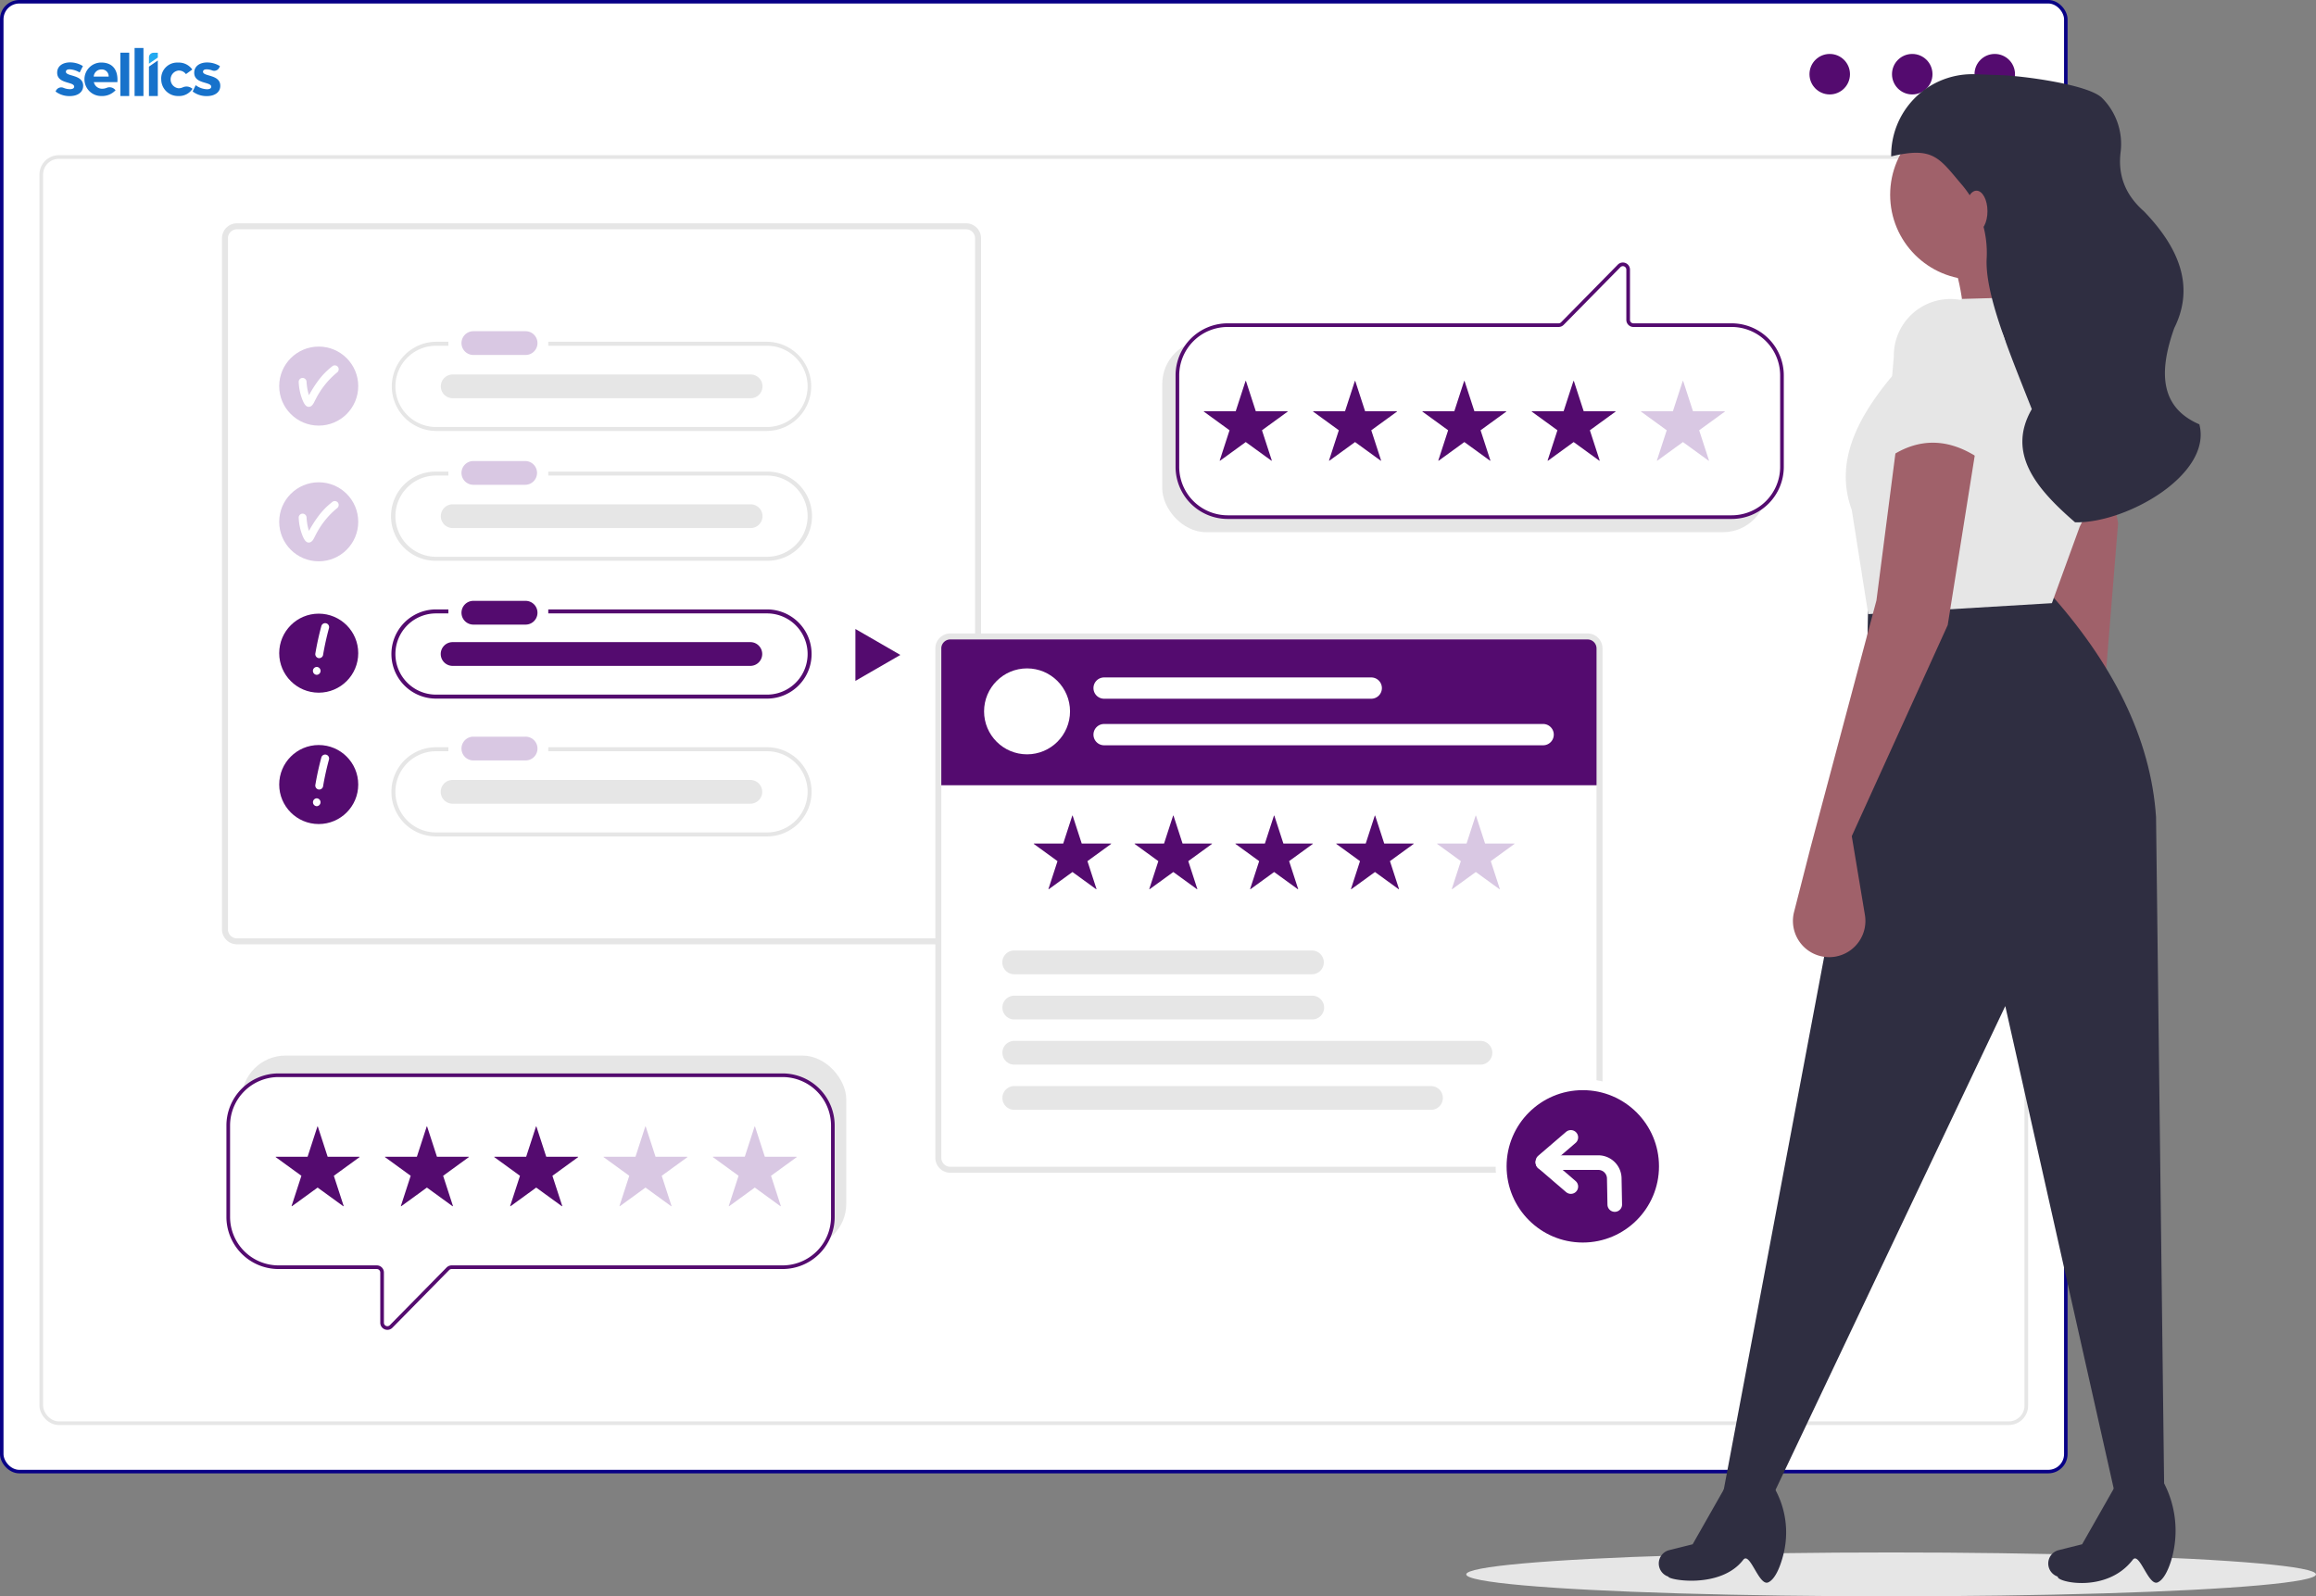 <svg xmlns="http://www.w3.org/2000/svg" xmlns:xlink="http://www.w3.org/1999/xlink" width="634.542" height="437.411" viewBox="0 0 634.542 437.411"><rect x="0" y="0" width="634.542" height="437.411" fill="#808080" stroke="none"/><defs><style>.a,.d,.o{fill:none;}.b,.j,.m{fill:#fff;}.b{stroke:#070086;stroke-width:0.961px;}.b,.d,.m,.n,.o{stroke-miterlimit:10;}.c,.n{fill:#540b6f;}.d{stroke:#e6e6e6;}.e{clip-path:url(#a);}.f{fill:#1772cb;}.g{fill:#22a9f0;}.h{fill:#e6e6e6;}.i{fill:#d9c8e3;}.k{fill:#a0616a;}.l{fill:#2f2e41;}.m{stroke:#540b6f;}.n,.o{stroke:#fff;}.n{stroke-width:3px;}.o{stroke-linecap:round;stroke-width:4px;}</style><clipPath id="a"><rect class="a" width="45.134" height="13.184"/></clipPath></defs><g transform="translate(-991.503 -174.032)"><rect class="b" width="565.518" height="402.759" rx="4.806" transform="translate(991.983 174.512)"/><g transform="translate(1532.482 188.813)"><ellipse class="c" cx="5.548" cy="5.548" rx="5.548" ry="5.548" transform="translate(0)"/></g><g transform="translate(1509.875 188.813)"><ellipse class="c" cx="5.548" cy="5.548" rx="5.548" ry="5.548" transform="translate(0)"/></g><g transform="translate(1487.268 188.813)"><ellipse class="c" cx="5.548" cy="5.548" rx="5.548" ry="5.548"/></g><rect class="d" width="543.866" height="346.948" rx="4.806" transform="translate(1002.81 217.057)"/><g transform="translate(1006.723 187.178)"><g transform="translate(0 0)"><g class="e"><g transform="translate(0 0)"><g class="e"><path class="f" d="M602.107,142.811c-.6,0-1.028.195-1.028.673,0,1.347,4.749.673,4.731,3.845,0,1.844-1.612,2.818-3.667,2.818a6.224,6.224,0,0,1-3.9-1.258l.107-.213a1.613,1.613,0,0,1,2.055-.8,4.5,4.5,0,0,0,1.808.373c.655,0,1.134-.213,1.134-.692,0-1.435-4.66-.673-4.66-3.827,0-1.86,1.595-2.818,3.544-2.818a6.622,6.622,0,0,1,3.508,1.011l-.886,1.754a6.051,6.051,0,0,0-2.747-.868" transform="translate(-598.244 -136.963)"/><path class="f" d="M614.992,146.319h-6.45a2.3,2.3,0,0,0,2.322,1.807,3.2,3.2,0,0,0,1.222-.248,2.027,2.027,0,0,1,2.216.461l.195.195a5.011,5.011,0,0,1-3.846,1.595,4.59,4.59,0,1,1-.071-9.179c3.172.018,4.643,2.092,4.412,5.37m-2.392-1.524a1.87,1.87,0,0,0-1.985-1.949,2.1,2.1,0,0,0-2.108,1.949Z" transform="translate(-598.051 -136.962)"/><rect class="f" width="2.428" height="11.873" transform="translate(17.756 1.293)"/><rect class="f" width="2.428" height="13.166" transform="translate(21.654)"/><path class="f" d="M625.637,140.4v9.746h-2.428v-8.063Z" transform="translate(-597.621 -136.976)"/><path class="f" d="M631.208,143.146a2.446,2.446,0,0,0,0,4.855,2.746,2.746,0,0,0,1.187-.248,2.434,2.434,0,0,1,2.357.177l.319.213a4.388,4.388,0,0,1-3.916,1.984,4.573,4.573,0,0,1-4.66-4.483,4.362,4.362,0,0,1,4.607-4.678,4.5,4.5,0,0,1,3.9,1.9l-1.736,1.258a2.411,2.411,0,0,0-2.055-.975" transform="translate(-597.539 -136.962)"/><path class="f" d="M638.759,142.811c-.6,0-1.027.195-1.027.673,0,1.347,4.749.673,4.731,3.845,0,1.844-1.613,2.818-3.668,2.818a6.226,6.226,0,0,1-3.9-1.258l.833-1.736a5.38,5.38,0,0,0,3.119,1.116c.655,0,1.134-.213,1.134-.691,0-1.436-4.66-.673-4.66-3.828,0-1.86,1.595-2.818,3.544-2.818a6.622,6.622,0,0,1,3.508,1.011l-.212.443a1.519,1.519,0,0,1-1.879.744,4.521,4.521,0,0,0-1.524-.319" transform="translate(-597.329 -136.963)"/><path class="g" d="M623.209,141.334v-1.7a1.264,1.264,0,0,1,1.223-1.293h1.205v1.311Z" transform="translate(-597.621 -137.028)"/></g></g></g></g></g><path class="h" d="M790.928,250.31H731V251.4h59.93a11.125,11.125,0,1,1,0,22.251H700.245a11.125,11.125,0,0,1,0-22.251h3.388V250.31h-3.388a12.22,12.22,0,1,0,0,24.439h90.684a12.22,12.22,0,1,0,0-24.439Z" transform="translate(410.719 52.945)"/><path class="c" d="M790.928,287.155H731v1.095h59.93a11.125,11.125,0,1,1,0,22.251H700.244a11.125,11.125,0,0,1,0-22.251h3.388v-1.095h-3.388a12.22,12.22,0,0,0,0,24.44h90.684a12.22,12.22,0,0,0,0-24.44Z" transform="translate(410.72 53.865)"/><path class="h" d="M790.928,324H731v1.095h59.93a11.125,11.125,0,1,1,0,22.251H700.245a11.125,11.125,0,0,1,0-22.251h3.388V324h-3.388a12.22,12.22,0,0,0,0,24.44h90.684a12.22,12.22,0,0,0,0-24.44Z" transform="translate(410.719 54.784)"/><path class="i" d="M709.931,247.489a3.255,3.255,0,0,0,0,6.508h14.277a3.255,3.255,0,0,0,.108-6.508q-.054,0-.108,0Z" transform="translate(411.186 52.875)"/><path class="c" d="M709.931,284.868a3.255,3.255,0,0,0,0,6.508h14.277a3.255,3.255,0,1,0,.108-6.508q-.054,0-.108,0Z" transform="translate(411.186 53.807)"/><path class="i" d="M709.931,321.179a3.255,3.255,0,0,0,0,6.508h14.277a3.255,3.255,0,1,0,.108-6.508q-.054,0-.108,0Z" transform="translate(411.186 54.714)"/><path class="h" d="M704.406,259.057a3.255,3.255,0,0,0,0,6.508H786a3.255,3.255,0,1,0,.107-6.508h-81.7Z" transform="translate(411.048 53.163)"/><path class="h" d="M790.928,215.6H731V216.7h59.93a11.125,11.125,0,1,1,0,22.25H700.244a11.125,11.125,0,0,1,0-22.25h3.388V215.6h-3.388a12.22,12.22,0,0,0,0,24.439h90.684a12.22,12.22,0,0,0,0-24.439Z" transform="translate(410.72 52.079)"/><path class="i" d="M709.931,212.78a3.255,3.255,0,0,0,0,6.508h14.277a3.255,3.255,0,1,0,.108-6.508h0q-.054,0-.108,0Z" transform="translate(411.186 52.008)"/><path class="h" d="M704.406,224.348a3.255,3.255,0,0,0,0,6.508H786a3.255,3.255,0,1,0,.115-6.508H704.406Z" transform="translate(411.048 52.297)"/><path class="c" d="M704.406,295.9a3.255,3.255,0,0,0,0,6.509H786a3.255,3.255,0,0,0,.107-6.509h-81.7Z" transform="translate(411.048 54.083)"/><path class="h" d="M704.406,332.747a3.255,3.255,0,0,0,0,6.509H786a3.255,3.255,0,0,0,.107-6.509h-81.7Z" transform="translate(411.048 55.002)"/><path class="c" d="M824.371,299.5l-12.315-7.11v14.219l12.315-7.11-12.315-7.11v14.219Z" transform="translate(413.814 53.995)"/><path class="h" d="M839.268,379.866H646.832a2.466,2.466,0,0,1-2.462-2.463V188.032a2.466,2.466,0,0,1,2.462-2.463H846.6a2.467,2.467,0,0,1,2.463,2.463v112.12h1.642V188.032a4.111,4.111,0,0,0-4.105-4.1H646.832a4.109,4.109,0,0,0-4.1,4.1V377.4a4.11,4.11,0,0,0,4.1,4.1H839.268Z" transform="translate(409.589 51.289)"/><path class="c" d="M1011.041,294.652h-172.5c-2.239,0-4.056,1.418-4.056,3.165v37.336H1015.1V297.817C1015.1,296.07,1013.279,294.652,1011.041,294.652Z" transform="translate(414.374 54.052)"/><path class="h" d="M1012.113,293.584H837.52a4.108,4.108,0,0,0-4.1,4.1V437.254a4.107,4.107,0,0,0,4.1,4.1h174.593a4.106,4.106,0,0,0,4.1-4.1V297.689A4.107,4.107,0,0,0,1012.113,293.584Zm2.463,143.67a2.467,2.467,0,0,1-2.463,2.463H837.52a2.467,2.467,0,0,1-2.463-2.463V297.689a2.467,2.467,0,0,1,2.463-2.463h174.593a2.467,2.467,0,0,1,2.463,2.463Z" transform="translate(414.348 54.025)"/><path class="h" d="M854.524,378.341a3.255,3.255,0,0,0,0,6.509h81.6a3.255,3.255,0,0,0,.107-6.509h0c-.036,0-.072,0-.107,0Z" transform="translate(414.794 56.14)"/><path class="h" d="M854.524,390.423a3.255,3.255,0,0,0,0,6.508h81.6a3.255,3.255,0,1,0,.107-6.508h-81.7Z" transform="translate(414.794 56.442)"/><path class="h" d="M854.524,402.506a3.255,3.255,0,0,0,0,6.508H982.213a3.255,3.255,0,1,0,.107-6.508h0c-.035,0-.071,0-.107,0Z" transform="translate(414.794 56.743)"/><path class="h" d="M854.524,414.588a3.255,3.255,0,0,0,0,6.508H968.658a3.255,3.255,0,1,0,.108-6.508h0q-.054,0-.108,0Z" transform="translate(414.794 57.045)"/><ellipse class="j" cx="11.774" cy="11.774" rx="11.774" ry="11.774" transform="translate(1261.121 357.181)"/><path class="j" d="M878.607,305.342a2.917,2.917,0,0,0,0,5.834h73.138a2.917,2.917,0,0,0,.1-5.834h0q-.048,0-.1,0Z" transform="translate(415.404 54.318)"/><path class="j" d="M878.607,317.786a2.917,2.917,0,0,0,0,5.834H998.839a2.917,2.917,0,0,0,.1-5.834H878.607Z" transform="translate(415.404 54.629)"/><g transform="translate(1393.225 194.361)"><ellipse class="h" cx="116.41" cy="6.008" rx="116.41" ry="6.008" transform="translate(0 405.066)"/><path class="k" d="M1141.575,216.7l-33.046,3.755c.451-10.151-.407-19.619-3.755-27.789l27.037-9.764C1129.388,193.01,1133.938,204.54,1141.575,216.7Z" transform="translate(-972.106 -143.098)"/><path class="k" d="M1145.191,328.647l10.7,19.108a9.928,9.928,0,0,1-3.81,13.514h0l-.128.071h0a9.928,9.928,0,0,1-14.608-7.791l-1.741-18.261-5.929-69.7-10.115-45.847,21-5.962,9.776,51.556Z" transform="translate(-971.737 -142.327)"/><path class="l" d="M1164.872,530.414l-13.518-.751-30.042-133.683-63.837,134.434-13.519-.751,39.054-207.284.751-37.551,48.817-3c18.245,20.065,28.578,40.816,30.041,62.336Z" transform="translate(-973.623 -140.629)"/><path class="l" d="M1160.916,547.982c-2.559,1.168-5.019-8.574-6.861-6.172-7.126,9.286-21,6.081-20.521,4.6a3.774,3.774,0,0,1-2.438-4.749c.019-.057.038-.114.06-.17h0a3.773,3.773,0,0,1,2.618-2.336l6.421-1.605,10.081-17.731,10.988-1.39.278.454a28.33,28.33,0,0,1,3.036,23.164C1163.663,544.978,1162.419,547.3,1160.916,547.982Z" transform="translate(-971.454 -134.725)"/><ellipse class="k" cx="23.282" cy="23.282" rx="23.282" ry="23.282" transform="translate(116.146 9.763)"/><path class="h" d="M1133.261,287.535l-50.319,3L1078.435,262c-4.665-12.828,1.165-24.614,10.515-36.05l19.526-21.779,27.037-.751h0a20.194,20.194,0,0,1,13.74,16.709,79.932,79.932,0,0,1-8.36,46.433Z" transform="translate(-972.804 -142.586)"/><path class="k" d="M1078.787,350.476l3.6,21.6a9.927,9.927,0,0,1-8.161,11.425h0l-.146.024h0a9.928,9.928,0,0,1-11.105-12.277l4.546-17.772,18.025-67.593,6.008-46.564,21.78,1.5-8.262,51.821Z" transform="translate(-973.156 -141.69)"/><path class="l" d="M1139.849,266.861h-.538c-10.156-8.8-18.981-18.664-11.854-31.015-6.045-15.342-12.783-31.273-12.376-41.129a28.906,28.906,0,0,0-6.566-20.1c-6.423-7.5-7.853-10.854-19.584-8.017h0a22.229,22.229,0,0,1,21.917-22.535h0q.558-.008,1.116.012l7.329.266c5.606.2,23.525,2.5,27.371,6.2a17.85,17.85,0,0,1,5.109,15.008c-.719,6.117,1.212,11.518,6.368,16.048,9.871,10.208,13.942,20.8,8.346,32.032-4.225,11.891-4.023,21.678,6.875,26.382h0C1176.9,253.6,1153.885,266.861,1139.849,266.861Z" transform="translate(-972.501 -144.067)"/><path class="h" d="M1114.977,249.214c-9.323-7.133-18.589-7.7-27.789-.751l2.512-28.519a15.506,15.506,0,0,1,14.766-15.756h0a15.507,15.507,0,0,1,16.227,14.751q.023.5.015,1Z" transform="translate(-972.545 -142.567)"/><ellipse class="k" cx="3.004" cy="5.633" rx="3.004" ry="5.633" transform="translate(136.799 31.919)"/><path class="l" d="M1056.807,547.965c-2.559,1.168-5.019-8.574-6.861-6.172-6.185,8.063-20.585,5.534-20.521,4.6a3.776,3.776,0,0,1-2.438-4.749h0c.018-.057.038-.114.059-.17h0a3.773,3.773,0,0,1,2.619-2.336l6.42-1.605,10.081-17.731,10.293-.695h0a24.593,24.593,0,0,1,4.548,20.977C1060.073,543.9,1058.631,547.132,1056.807,547.965Z" transform="translate(-974.052 -134.708)"/></g><g transform="translate(1054.039 463.278)"><rect class="h" width="165.65" height="52.6" rx="12" transform="translate(3.677)"/><path class="m" d="M796.312,464.293h-90.7a1.449,1.449,0,0,0-1.031.432l-15.545,15.8a1.447,1.447,0,0,1-2.478-1.015V465.739a1.447,1.447,0,0,0-1.447-1.446H658.155a13.787,13.787,0,0,1-13.747-13.747V425.439a13.786,13.786,0,0,1,13.747-13.746H796.312a13.786,13.786,0,0,1,13.747,13.746v25.107A13.787,13.787,0,0,1,796.312,464.293Z" transform="translate(-644.408 -406.306)"/><path class="c" d="M668.642,425.429l2.665,8.2a.069.069,0,0,0,.066.048H680a.069.069,0,0,1,.041.125l-6.977,5.069a.07.07,0,0,0-.026.078l2.665,8.2a.069.069,0,0,1-.107.078l-6.977-5.069a.071.071,0,0,0-.082,0l-6.977,5.069a.07.07,0,0,1-.107-.078l2.665-8.2a.07.07,0,0,0-.026-.078l-6.977-5.069a.069.069,0,0,1,.041-.125h8.624a.069.069,0,0,0,.067-.048l2.665-8.2A.069.069,0,0,1,668.642,425.429Z" transform="translate(-644.091 -405.964)"/><path class="c" d="M697.858,425.429l2.665,8.2a.07.07,0,0,0,.067.048h8.623a.069.069,0,0,1,.041.125l-6.977,5.069a.07.07,0,0,0-.025.078l2.665,8.2a.07.07,0,0,1-.108.078l-6.977-5.069a.069.069,0,0,0-.081,0l-6.977,5.069a.07.07,0,0,1-.108-.078l2.665-8.2a.071.071,0,0,0-.025-.078l-6.977-5.069a.069.069,0,0,1,.041-.125h8.623a.07.07,0,0,0,.067-.048l2.665-8.2A.069.069,0,0,1,697.858,425.429Z" transform="translate(-643.362 -405.964)"/><path class="c" d="M727.074,425.429l2.665,8.2a.069.069,0,0,0,.067.048h8.624a.069.069,0,0,1,.041.125l-6.977,5.069a.07.07,0,0,0-.026.078l2.665,8.2a.07.07,0,0,1-.107.078l-6.977-5.069a.071.071,0,0,0-.082,0l-6.977,5.069a.069.069,0,0,1-.107-.078l2.665-8.2a.069.069,0,0,0-.026-.078l-6.977-5.069a.069.069,0,0,1,.041-.125h8.624a.069.069,0,0,0,.066-.048l2.665-8.2A.069.069,0,0,1,727.074,425.429Z" transform="translate(-642.633 -405.964)"/><path class="i" d="M756.291,425.429l2.665,8.2a.069.069,0,0,0,.066.048h8.624a.069.069,0,0,1,.041.125l-6.977,5.069a.069.069,0,0,0-.026.078l2.665,8.2a.069.069,0,0,1-.107.078l-6.977-5.069a.071.071,0,0,0-.082,0l-6.977,5.069a.07.07,0,0,1-.107-.078l2.665-8.2a.07.07,0,0,0-.026-.078l-6.977-5.069a.069.069,0,0,1,.041-.125h8.624a.07.07,0,0,0,.067-.048l2.665-8.2A.069.069,0,0,1,756.291,425.429Z" transform="translate(-641.904 -405.964)"/><path class="i" d="M785.507,425.429l2.665,8.2a.069.069,0,0,0,.067.048h8.623a.069.069,0,0,1,.041.125l-6.977,5.069a.07.07,0,0,0-.025.078l2.665,8.2a.07.07,0,0,1-.108.078l-6.977-5.069a.069.069,0,0,0-.081,0l-6.977,5.069a.07.07,0,0,1-.108-.078l2.665-8.2a.071.071,0,0,0-.025-.078L773.98,433.8a.069.069,0,0,1,.041-.125h8.623a.069.069,0,0,0,.067-.048l2.665-8.2A.069.069,0,0,1,785.507,425.429Z" transform="translate(-641.175 -405.964)"/></g><g transform="translate(1309.937 246.457)"><rect class="h" width="165.65" height="52.6" rx="12" transform="translate(0 20.796)"/><path class="m" d="M911.869,211.565h90.7a1.448,1.448,0,0,0,1.032-.433l15.546-15.8a1.447,1.447,0,0,1,2.478,1.015v13.773a1.447,1.447,0,0,0,1.446,1.447h26.952a13.786,13.786,0,0,1,13.746,13.746v25.107a13.787,13.787,0,0,1-13.746,13.747H911.869a13.787,13.787,0,0,1-13.746-13.747V225.311A13.786,13.786,0,0,1,911.869,211.565Z" transform="translate(-893.974 -194.894)"/><path class="c" d="M916.745,226.119l2.665,8.2a.069.069,0,0,0,.067.048H928.1a.07.07,0,0,1,.041.126l-6.977,5.068a.07.07,0,0,0-.026.078l2.665,8.2a.069.069,0,0,1-.107.078l-6.977-5.068a.068.068,0,0,0-.082,0l-6.977,5.068a.069.069,0,0,1-.107-.078l2.665-8.2a.07.07,0,0,0-.026-.078l-6.977-5.068a.07.07,0,0,1,.041-.126h8.624a.069.069,0,0,0,.065-.048l2.665-8.2A.07.07,0,0,1,916.745,226.119Z" transform="translate(-893.797 -194.116)"/><path class="c" d="M945.962,226.119l2.665,8.2a.069.069,0,0,0,.066.048h8.624a.07.07,0,0,1,.041.126l-6.977,5.068a.07.07,0,0,0-.026.078l2.665,8.2a.069.069,0,0,1-.107.078l-6.977-5.068a.068.068,0,0,0-.082,0l-6.977,5.068a.069.069,0,0,1-.107-.078l2.665-8.2a.07.07,0,0,0-.026-.078l-6.977-5.068a.07.07,0,0,1,.041-.126H943.1a.07.07,0,0,0,.067-.048l2.665-8.2A.07.07,0,0,1,945.962,226.119Z" transform="translate(-893.068 -194.116)"/><path class="c" d="M975.178,226.119l2.665,8.2a.069.069,0,0,0,.067.048h8.623a.07.07,0,0,1,.041.126l-6.977,5.068a.071.071,0,0,0-.025.078l2.665,8.2a.07.07,0,0,1-.108.078l-6.977-5.068a.066.066,0,0,0-.081,0l-6.977,5.068a.07.07,0,0,1-.108-.078l2.665-8.2a.071.071,0,0,0-.025-.078l-6.977-5.068a.07.07,0,0,1,.041-.126h8.623a.07.07,0,0,0,.067-.048l2.665-8.2A.07.07,0,0,1,975.178,226.119Z" transform="translate(-892.339 -194.116)"/><path class="c" d="M1004.394,226.119l2.665,8.2a.069.069,0,0,0,.067.048h8.624a.07.07,0,0,1,.041.126l-6.977,5.068a.07.07,0,0,0-.026.078l2.665,8.2a.069.069,0,0,1-.107.078l-6.977-5.068a.068.068,0,0,0-.082,0l-6.977,5.068a.069.069,0,0,1-.107-.078l2.665-8.2a.07.07,0,0,0-.026-.078l-6.977-5.068a.07.07,0,0,1,.041-.126h8.624a.069.069,0,0,0,.065-.048l2.665-8.2A.07.07,0,0,1,1004.394,226.119Z" transform="translate(-891.61 -194.116)"/><path class="i" d="M1033.611,226.119l2.665,8.2a.069.069,0,0,0,.065.048h8.624a.07.07,0,0,1,.041.126l-6.977,5.068a.07.07,0,0,0-.026.078l2.665,8.2a.069.069,0,0,1-.107.078l-6.977-5.068a.068.068,0,0,0-.082,0l-6.977,5.068a.069.069,0,0,1-.107-.078l2.665-8.2a.07.07,0,0,0-.026-.078l-6.977-5.068a.07.07,0,0,1,.041-.126h8.624a.069.069,0,0,0,.067-.048l2.665-8.2A.07.07,0,0,1,1033.611,226.119Z" transform="translate(-890.881 -194.116)"/></g><g transform="translate(1274.742 397.519)"><path class="c" d="M870.4,342.323l2.459,7.567a.063.063,0,0,0,.061.044h7.956a.064.064,0,0,1,.038.116l-6.437,4.677a.065.065,0,0,0-.024.072l2.459,7.566a.064.064,0,0,1-.1.072l-6.437-4.676a.065.065,0,0,0-.076,0l-6.437,4.676a.064.064,0,0,1-.1-.072l2.459-7.566a.065.065,0,0,0-.024-.072l-6.437-4.677a.064.064,0,0,1,.038-.116h7.956a.065.065,0,0,0,.062-.044l2.458-7.567A.064.064,0,0,1,870.4,342.323Z" transform="translate(-859.738 -342.279)"/><path class="c" d="M897.355,342.323l2.458,7.567a.065.065,0,0,0,.062.044h7.956a.064.064,0,0,1,.038.116l-6.437,4.677a.065.065,0,0,0-.024.072l2.459,7.566a.064.064,0,0,1-.1.072l-6.437-4.676a.065.065,0,0,0-.076,0l-6.437,4.676a.064.064,0,0,1-.1-.072l2.459-7.566a.065.065,0,0,0-.024-.072l-6.437-4.677a.064.064,0,0,1,.038-.116h7.956a.065.065,0,0,0,.061-.044l2.459-7.567A.064.064,0,0,1,897.355,342.323Z" transform="translate(-859.065 -342.279)"/><path class="c" d="M924.309,342.323l2.458,7.567a.065.065,0,0,0,.061.044h7.956a.064.064,0,0,1,.038.116l-6.437,4.677a.065.065,0,0,0-.024.072l2.459,7.566a.064.064,0,0,1-.1.072l-6.437-4.676a.065.065,0,0,0-.076,0l-6.436,4.676a.064.064,0,0,1-.1-.072l2.459-7.566a.065.065,0,0,0-.023-.072l-6.437-4.677a.064.064,0,0,1,.038-.116h7.957a.063.063,0,0,0,.06-.044l2.459-7.567A.064.064,0,0,1,924.309,342.323Z" transform="translate(-858.393 -342.279)"/><path class="c" d="M951.263,342.323l2.459,7.567a.063.063,0,0,0,.06.044h7.957a.064.064,0,0,1,.037.116l-6.437,4.677a.063.063,0,0,0-.022.072l2.458,7.566a.064.064,0,0,1-.1.072l-6.437-4.676a.063.063,0,0,0-.075,0l-6.437,4.676a.065.065,0,0,1-.1-.072l2.459-7.566a.063.063,0,0,0-.024-.072l-6.436-4.677a.064.064,0,0,1,.037-.116h7.957a.063.063,0,0,0,.06-.044l2.459-7.567A.064.064,0,0,1,951.263,342.323Z" transform="translate(-857.72 -342.279)"/><path class="i" d="M978.217,342.323l2.459,7.567a.063.063,0,0,0,.06.044h7.957a.064.064,0,0,1,.038.116l-6.437,4.677a.065.065,0,0,0-.023.072l2.459,7.566a.065.065,0,0,1-.1.072l-6.437-4.676a.063.063,0,0,0-.075,0l-6.437,4.676a.064.064,0,0,1-.1-.072l2.458-7.566a.063.063,0,0,0-.023-.072l-6.437-4.677a.064.064,0,0,1,.037-.116h7.957a.063.063,0,0,0,.061-.044l2.459-7.567A.064.064,0,0,1,978.217,342.323Z" transform="translate(-857.047 -342.279)"/></g><g transform="translate(1402.783 471.25)"><ellipse class="n" cx="22.376" cy="22.376" rx="22.376" ry="22.376"/></g><g transform="translate(1414.241 485.69)"><path class="o" d="M995.84,435.049H1011a4.382,4.382,0,0,1,4.382,4.3l.135,7.186" transform="translate(-995.84 -428.135)"/><g transform="translate(0)"><line class="o" y1="6.563" x2="7.647"/><line class="o" x1="7.647" y1="6.563" transform="translate(0 6.914)"/></g></g><g transform="translate(410.991 53.684)"><circle class="i" cx="10.827" cy="10.827" r="10.827" transform="translate(657.009 215.316)"/><path class="j" d="M662.351,224.985a14.833,14.833,0,0,0,1.093,5.084c.348.784.9,2.015,1.982,1.717.824-.227,1.214-1.409,1.6-2.087a22.655,22.655,0,0,1,5.757-7.225,1.114,1.114,0,0,0,.388-1.478,1.088,1.088,0,0,0-1.479-.388,19.952,19.952,0,0,0-4.29,4.454c-.58.8-1.115,1.64-1.625,2.49s-.939,1.778-1.493,2.6l.387-.388-.08.047.833-.109-.105-.036.477.278a4.274,4.274,0,0,1-.5-.991,9.441,9.441,0,0,1-.417-1.326,15.363,15.363,0,0,1-.373-2.641,1.105,1.105,0,0,0-1.08-1.081,1.089,1.089,0,0,0-1.081,1.081Z"/><circle class="i" cx="10.827" cy="10.827" r="10.827" transform="translate(657.009 252.501)"/><path class="j" d="M662.351,262.17a14.843,14.843,0,0,0,1.093,5.084c.348.784.9,2.014,1.982,1.716.824-.227,1.214-1.408,1.6-2.086a22.634,22.634,0,0,1,5.757-7.225,1.115,1.115,0,0,0,.388-1.479,1.089,1.089,0,0,0-1.479-.387,19.931,19.931,0,0,0-4.29,4.454c-.58.8-1.115,1.64-1.625,2.49s-.939,1.777-1.493,2.6l.387-.388-.08.047.833-.109-.105-.036.477.278a4.274,4.274,0,0,1-.5-.991,9.482,9.482,0,0,1-.417-1.326,15.363,15.363,0,0,1-.373-2.641,1.105,1.105,0,0,0-1.08-1.081,1.089,1.089,0,0,0-1.081,1.081Z"/><circle class="c" cx="10.827" cy="10.827" r="10.827" transform="translate(657.009 288.498)"/><path class="j" d="M668.558,291.9q-.994,3.67-1.629,7.423a1.113,1.113,0,0,0,.754,1.33,1.09,1.09,0,0,0,1.33-.755q.634-3.75,1.63-7.424a1.081,1.081,0,0,0-2.085-.574Z"/><path class="j" d="M667.294,305.258a1.081,1.081,0,0,0,0-2.161,1.081,1.081,0,0,0,0,2.161Z"/><circle class="c" cx="10.827" cy="10.827" r="10.827" transform="translate(657.009 324.495)"/><path class="j" d="M668.558,327.9q-.994,3.67-1.629,7.424a1.112,1.112,0,0,0,.754,1.329,1.09,1.09,0,0,0,1.33-.755q.634-3.749,1.63-7.423a1.081,1.081,0,1,0-2.085-.575Z"/><path class="j" d="M667.294,341.256a1.082,1.082,0,0,0,0-2.162,1.082,1.082,0,0,0,0,2.162Z"/></g></g></svg>